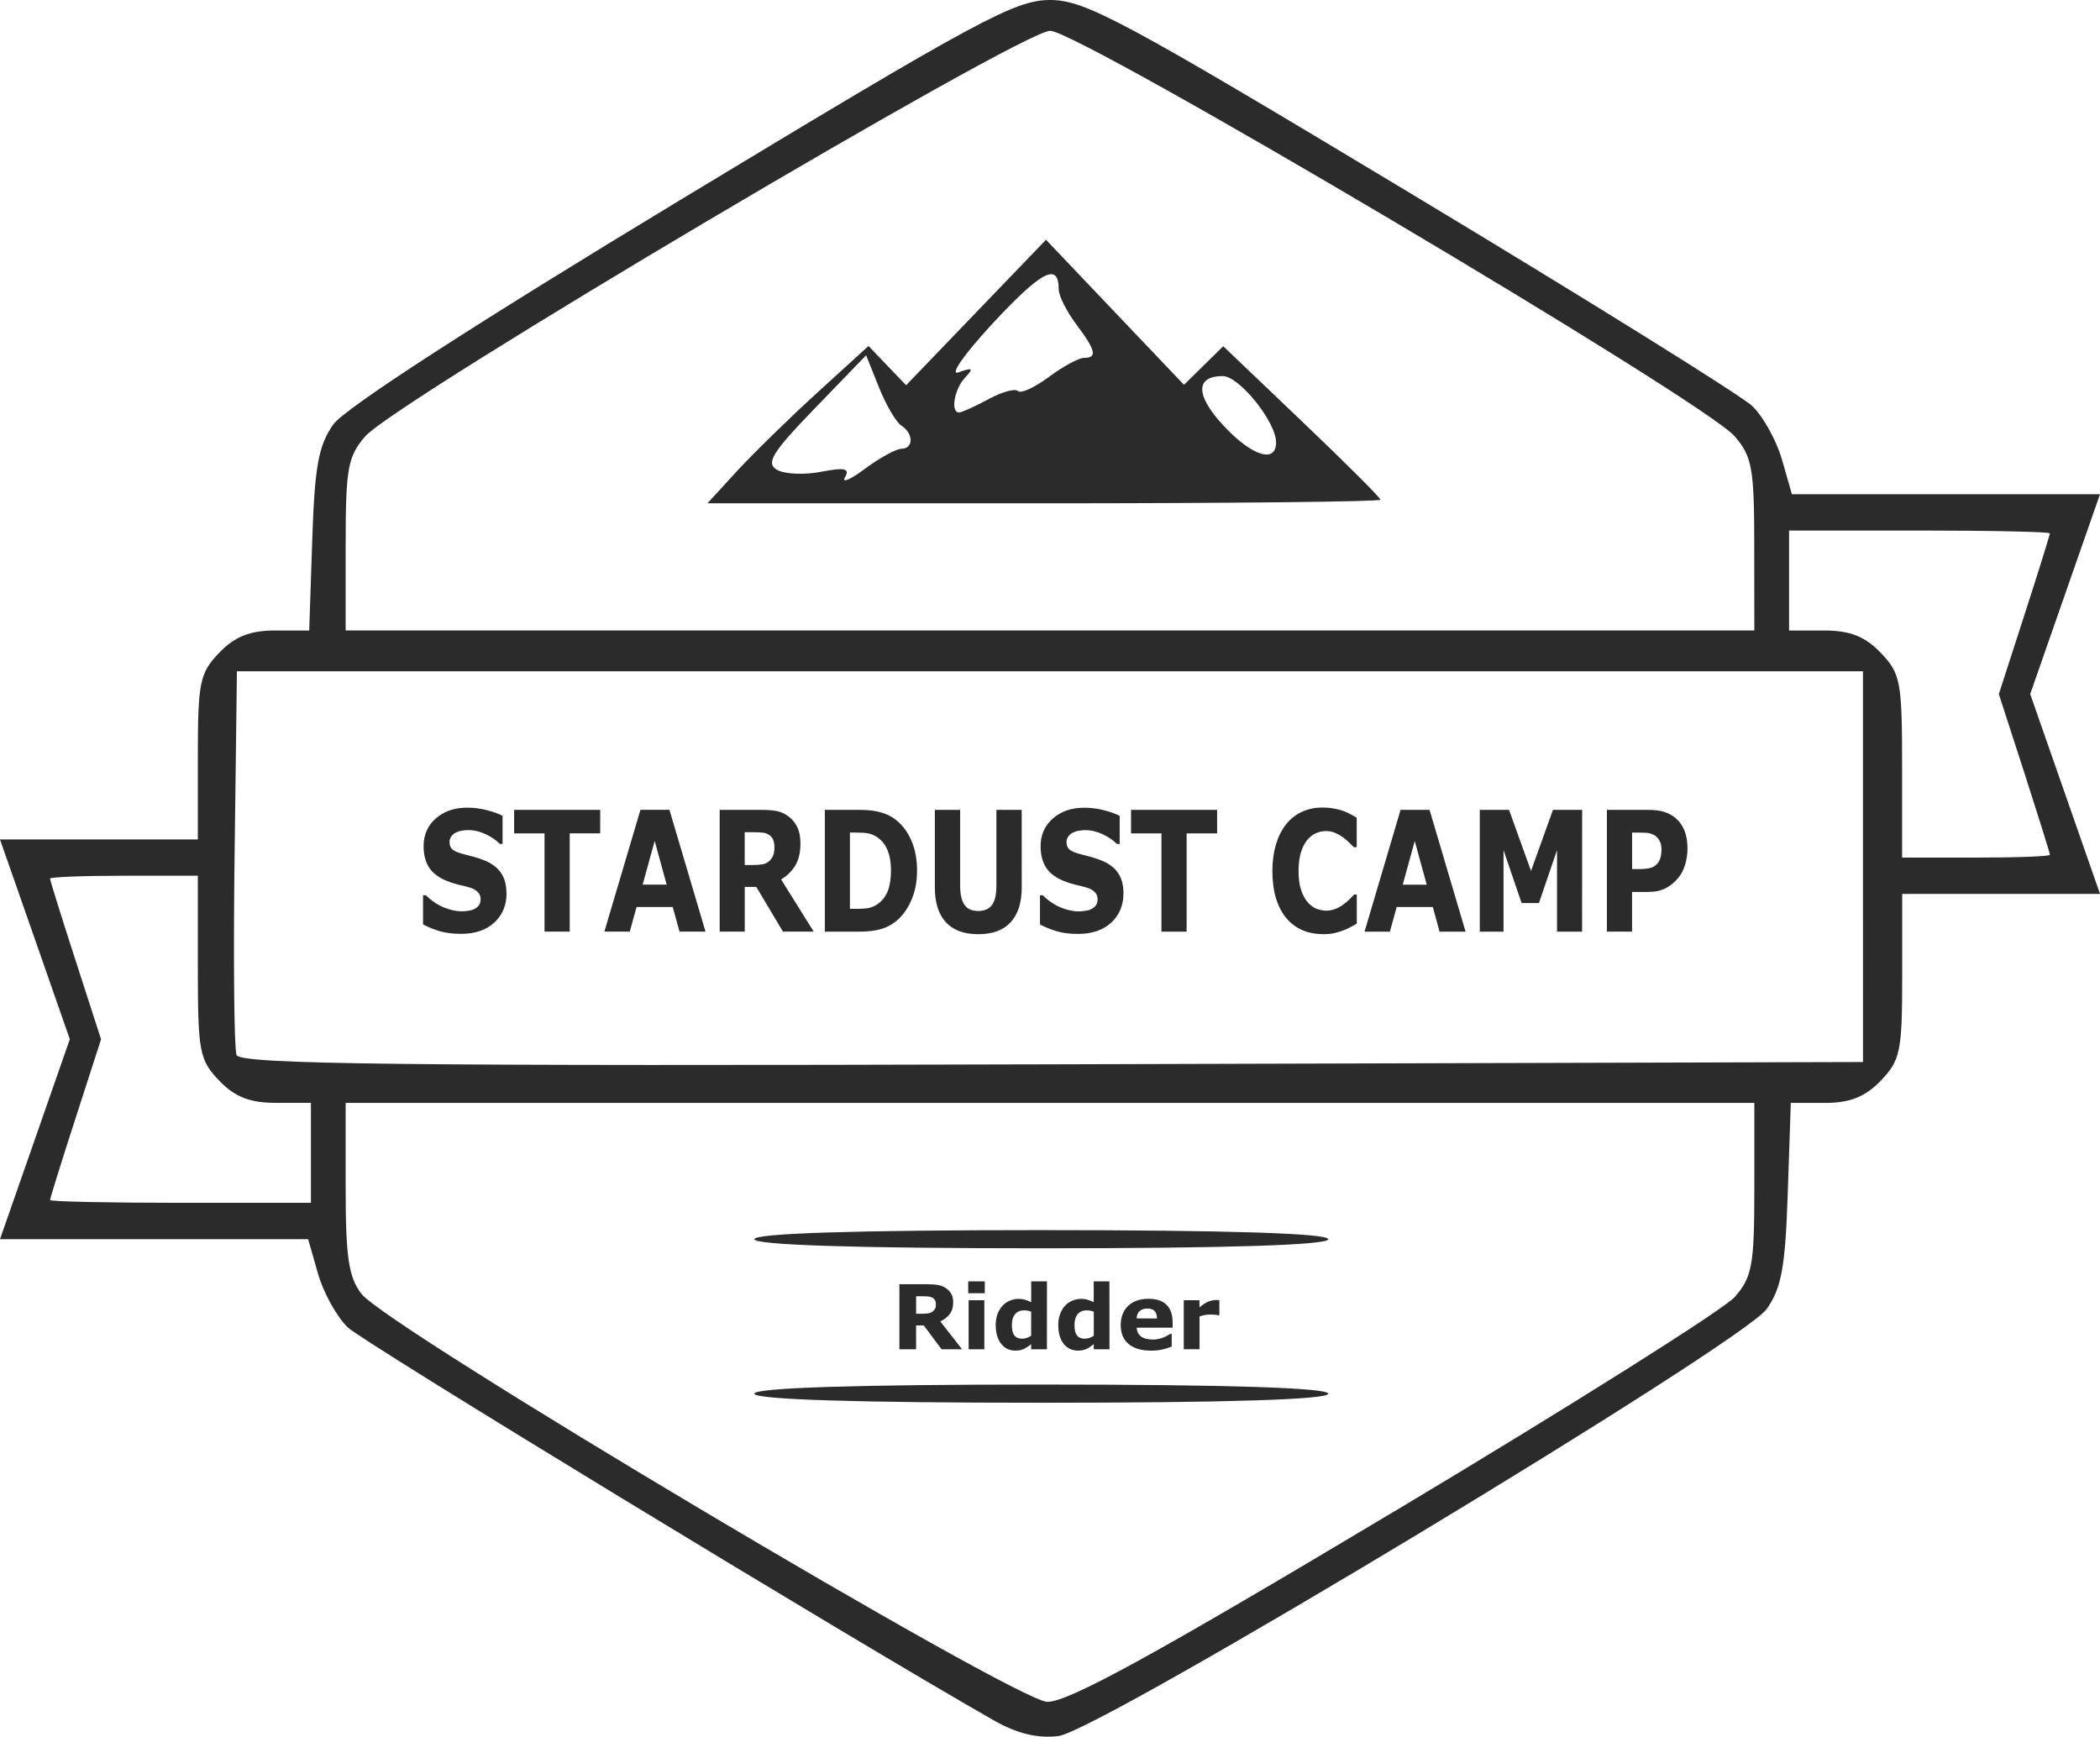 <svg width="133" height="110" viewBox="0 0 133 110" fill="none" xmlns="http://www.w3.org/2000/svg">
<path d="M77.226 83.303H77.136C77.095 83.289 77.026 83.278 76.929 83.27C76.837 83.262 76.759 83.258 76.695 83.258C76.553 83.258 76.429 83.267 76.323 83.287C76.212 83.305 76.095 83.336 75.971 83.38V85.458H74.972V82.353H75.966V82.808C76.187 82.621 76.379 82.497 76.542 82.436C76.704 82.372 76.853 82.341 76.99 82.341H77.11L77.226 82.351V83.303ZM74.268 84.09H71.99C72.004 84.334 72.096 84.52 72.265 84.649C72.437 84.778 72.689 84.843 73.021 84.843C73.231 84.843 73.435 84.805 73.632 84.73C73.83 84.655 73.986 84.575 74.1 84.489H74.208V85.288C73.983 85.378 73.771 85.444 73.572 85.485C73.373 85.526 73.153 85.547 72.909 85.547C72.288 85.547 71.811 85.406 71.476 85.125C71.145 84.846 70.979 84.447 70.979 83.928C70.979 83.418 71.136 83.012 71.449 82.711C71.767 82.412 72.198 82.262 72.744 82.262C73.251 82.262 73.63 82.39 73.883 82.645C74.138 82.9 74.266 83.267 74.266 83.746L74.268 84.09ZM73.278 83.51C73.273 83.3 73.221 83.142 73.123 83.034C73.026 82.931 72.874 82.879 72.667 82.879C72.474 82.879 72.315 82.928 72.191 83.028C72.069 83.127 72 83.286 71.984 83.504L73.278 83.51ZM70.267 85.46H69.273V85.137C69.1 85.275 68.939 85.379 68.79 85.448C68.638 85.513 68.466 85.545 68.272 85.545C67.894 85.545 67.59 85.4 67.361 85.11C67.136 84.818 67.024 84.424 67.024 83.93C67.024 83.668 67.061 83.435 67.138 83.231C67.215 83.026 67.32 82.851 67.452 82.705C67.576 82.567 67.728 82.46 67.908 82.384C68.087 82.307 68.267 82.268 68.446 82.268C68.631 82.268 68.783 82.289 68.902 82.33C69.021 82.368 69.143 82.416 69.269 82.475V81.157H70.263L70.267 85.46ZM69.273 84.603V83.078C69.201 83.05 69.126 83.029 69.049 83.016C68.972 83.002 68.901 82.995 68.836 82.995C68.573 82.995 68.377 83.078 68.248 83.243C68.116 83.405 68.051 83.63 68.051 83.92C68.051 84.224 68.103 84.445 68.208 84.582C68.313 84.721 68.482 84.79 68.714 84.79C68.805 84.79 68.901 84.772 69.004 84.738C69.104 84.703 69.194 84.658 69.273 84.603ZM66.305 85.46H65.307V85.137C65.135 85.275 64.975 85.379 64.826 85.448C64.678 85.513 64.506 85.545 64.308 85.545C63.931 85.545 63.63 85.4 63.403 85.11C63.175 84.818 63.062 84.424 63.062 83.93C63.062 83.668 63.1 83.435 63.175 83.231C63.253 83.026 63.358 82.851 63.492 82.705C63.617 82.567 63.769 82.46 63.948 82.384C64.127 82.307 64.307 82.268 64.487 82.268C64.671 82.268 64.823 82.289 64.942 82.33C65.062 82.368 65.184 82.416 65.309 82.475V81.157H66.307L66.305 85.46ZM65.307 84.603V83.078C65.238 83.05 65.165 83.029 65.087 83.016C65.008 83.002 64.937 82.995 64.874 82.995C64.612 82.995 64.415 83.078 64.284 83.243C64.151 83.405 64.085 83.63 64.085 83.92C64.085 84.224 64.137 84.445 64.242 84.582C64.349 84.721 64.518 84.79 64.749 84.79C64.839 84.79 64.936 84.772 65.04 84.738C65.139 84.703 65.227 84.658 65.305 84.603H65.307ZM62.341 85.46H61.347V82.355H62.341V85.46ZM62.37 81.912H61.32V81.157H62.37V81.912ZM59.274 82.603C59.274 82.5 59.252 82.41 59.207 82.334C59.166 82.263 59.093 82.205 58.99 82.163C58.918 82.135 58.834 82.118 58.737 82.113C58.643 82.105 58.533 82.1 58.406 82.1H58.021V83.21H58.346C58.517 83.21 58.66 83.202 58.775 83.185C58.889 83.169 58.986 83.131 59.065 83.071C59.138 83.013 59.191 82.951 59.224 82.885C59.258 82.813 59.276 82.719 59.276 82.603H59.274ZM60.931 85.46H59.632L58.507 83.949H58.019V85.46H56.962V81.341H58.743C58.986 81.341 59.196 81.355 59.371 81.382C59.546 81.41 59.711 81.47 59.864 81.562C60.019 81.656 60.141 81.777 60.233 81.925C60.324 82.07 60.369 82.253 60.369 82.475C60.369 82.779 60.298 83.027 60.156 83.22C60.015 83.414 59.813 83.572 59.551 83.697L60.931 85.46ZM106.875 53.726C106.875 54.074 106.827 54.413 106.73 54.745C106.633 55.073 106.495 55.349 106.316 55.573C106.067 55.876 105.791 56.106 105.487 56.262C105.186 56.417 104.81 56.494 104.359 56.494H103.364V59.007H101.77V51.296H104.394C104.787 51.296 105.119 51.337 105.388 51.42C105.657 51.503 105.896 51.63 106.104 51.801C106.353 52.005 106.542 52.266 106.672 52.584C106.806 52.901 106.873 53.283 106.873 53.728L106.875 53.726ZM105.226 53.776C105.226 53.558 105.179 53.372 105.085 53.217C104.989 53.057 104.878 52.947 104.754 52.886C104.588 52.803 104.428 52.758 104.272 52.749C104.114 52.739 103.904 52.735 103.64 52.735H103.366V55.045H103.822C104.094 55.045 104.317 55.024 104.491 54.983C104.668 54.941 104.816 54.859 104.934 54.734C105.038 54.624 105.112 54.493 105.156 54.341C105.203 54.187 105.226 53.999 105.226 53.778V53.776ZM100.198 59.009H98.613V53.842L97.466 57.196H96.368L95.223 53.842V59.009H93.719V51.296H95.573L96.965 55.167L98.353 51.296H100.202L100.198 59.009ZM92.821 59.009H91.174L90.746 57.45H88.455L88.026 59.009H86.421L88.703 51.294H90.538L92.821 59.009ZM90.36 56.036L89.6 53.267L88.84 56.034L90.36 56.036ZM83.743 59.162C83.283 59.162 82.858 59.077 82.468 58.906C82.081 58.736 81.747 58.484 81.465 58.15C81.186 57.816 80.969 57.398 80.813 56.898C80.661 56.397 80.585 55.817 80.585 55.159C80.585 54.549 80.659 53.995 80.806 53.498C80.954 53.002 81.168 52.574 81.448 52.215C81.716 51.874 82.048 51.611 82.443 51.424C82.843 51.239 83.278 51.147 83.747 51.147C84.007 51.147 84.24 51.166 84.447 51.205C84.659 51.239 84.852 51.286 85.027 51.344C85.214 51.413 85.382 51.489 85.533 51.571C85.684 51.649 85.816 51.722 85.926 51.791V53.662H85.746C85.669 53.579 85.57 53.481 85.45 53.368C85.334 53.254 85.201 53.141 85.052 53.031C84.9 52.92 84.736 52.827 84.559 52.751C84.38 52.675 84.19 52.637 83.99 52.637C83.766 52.637 83.552 52.682 83.348 52.772C83.147 52.858 82.961 53.002 82.788 53.207C82.626 53.404 82.493 53.665 82.391 53.989C82.291 54.313 82.242 54.707 82.242 55.169C82.242 55.652 82.297 56.056 82.407 56.382C82.518 56.708 82.656 56.963 82.822 57.148C82.99 57.341 83.178 57.479 83.385 57.562C83.592 57.639 83.797 57.678 84 57.678C84.193 57.678 84.384 57.642 84.572 57.57C84.762 57.497 84.938 57.398 85.098 57.274C85.233 57.174 85.359 57.067 85.475 56.953C85.592 56.839 85.689 56.74 85.765 56.657H85.93V58.5L85.485 58.748C85.343 58.823 85.194 58.888 85.04 58.943C84.838 59.017 84.648 59.072 84.47 59.108C84.293 59.15 84.05 59.17 83.741 59.17L83.743 59.162ZM77.085 52.786H75.153V59.009H73.558V52.786H71.632V51.296H77.083L77.085 52.786ZM71.151 56.585C71.151 57.344 70.892 57.962 70.374 58.44C69.859 58.914 69.159 59.152 68.275 59.152C67.764 59.152 67.316 59.097 66.932 58.986C66.554 58.872 66.199 58.728 65.866 58.556V56.705H66.042C66.371 57.033 66.739 57.286 67.146 57.463C67.556 57.638 67.949 57.726 68.326 57.726C68.423 57.726 68.55 57.715 68.707 57.694C68.866 57.674 68.995 57.639 69.095 57.591C69.219 57.529 69.319 57.452 69.395 57.359C69.475 57.265 69.515 57.127 69.515 56.945C69.515 56.775 69.457 56.63 69.341 56.511C69.227 56.386 69.058 56.29 68.836 56.221C68.604 56.152 68.358 56.09 68.098 56.034C67.84 55.971 67.599 55.892 67.374 55.798C66.852 55.587 66.476 55.302 66.247 54.943C66.019 54.582 65.905 54.133 65.905 53.598C65.905 52.88 66.163 52.295 66.68 51.843C67.198 51.387 67.862 51.159 68.672 51.159C69.079 51.159 69.481 51.209 69.877 51.308C70.275 51.405 70.62 51.527 70.913 51.675V53.455H70.741C70.493 53.207 70.187 53 69.824 52.834C69.465 52.664 69.096 52.579 68.718 52.579C68.585 52.579 68.453 52.592 68.32 52.617C68.19 52.637 68.064 52.679 67.941 52.741C67.833 52.792 67.741 52.871 67.663 52.979C67.585 53.083 67.546 53.201 67.546 53.335C67.546 53.539 67.608 53.697 67.732 53.807C67.856 53.915 68.091 54.013 68.436 54.103L69.091 54.275C69.298 54.33 69.522 54.406 69.764 54.502C70.237 54.696 70.587 54.96 70.811 55.295C71.039 55.627 71.153 56.058 71.153 56.589L71.151 56.585ZM64.71 56.217C64.71 57.169 64.477 57.9 64.01 58.411C63.546 58.917 62.861 59.17 61.956 59.17C61.051 59.17 60.367 58.917 59.901 58.409C59.439 57.901 59.207 57.172 59.207 56.221V51.294H60.81V56.105C60.81 56.64 60.9 57.04 61.08 57.305C61.259 57.568 61.551 57.699 61.956 57.699C62.356 57.699 62.646 57.572 62.825 57.318C63.012 57.065 63.105 56.661 63.105 56.105V51.296H64.708L64.71 56.217ZM58.079 55.161C58.079 55.878 57.947 56.522 57.685 57.092C57.423 57.658 57.09 58.093 56.687 58.396C56.387 58.625 56.057 58.784 55.697 58.872C55.338 58.964 54.912 59.009 54.419 59.009H52.24V51.296H54.481C54.985 51.296 55.42 51.348 55.786 51.453C56.151 51.557 56.457 51.706 56.706 51.901C57.131 52.225 57.465 52.663 57.708 53.215C57.956 53.764 58.081 54.413 58.081 55.161H58.079ZM56.43 55.144C56.43 54.634 56.356 54.199 56.206 53.84C56.059 53.477 55.824 53.194 55.502 52.991C55.339 52.891 55.172 52.823 55.001 52.788C54.831 52.751 54.576 52.733 54.235 52.733H53.829V57.562H54.233C54.611 57.562 54.889 57.541 55.067 57.5C55.244 57.454 55.417 57.375 55.585 57.262C55.875 57.055 56.089 56.779 56.227 56.434C56.361 56.083 56.428 55.653 56.428 55.142L56.43 55.144ZM49.045 53.654C49.045 53.461 49.014 53.295 48.952 53.157C48.888 53.019 48.779 52.91 48.624 52.83C48.514 52.775 48.388 52.742 48.245 52.733C48.102 52.719 47.935 52.712 47.744 52.712H47.164V54.788H47.657C47.911 54.788 48.124 54.773 48.295 54.743C48.468 54.711 48.613 54.64 48.73 54.529C48.84 54.423 48.92 54.306 48.968 54.178C49.021 54.046 49.047 53.872 49.047 53.654H49.045ZM51.534 59.007H49.587L47.901 56.177H47.166V59.005H45.58V51.296H48.252C48.619 51.296 48.934 51.321 49.196 51.37C49.458 51.423 49.705 51.535 49.935 51.708C50.167 51.879 50.352 52.103 50.488 52.379C50.626 52.652 50.695 52.997 50.695 53.414C50.695 53.982 50.589 54.446 50.376 54.805C50.165 55.164 49.864 55.462 49.471 55.701L51.534 59.007ZM44.683 59.007H43.037L42.606 57.448H40.315L39.886 59.007H38.277L40.562 51.292H42.397L44.683 59.007ZM42.223 56.032L41.463 53.263L40.7 56.03L42.223 56.032ZM38.012 52.782H36.082V59.005H34.487V52.786H32.561V51.296H38.014L38.012 52.782ZM32.081 56.581C32.081 57.34 31.821 57.958 31.302 58.436C30.787 58.91 30.087 59.148 29.202 59.148C28.691 59.148 28.244 59.093 27.86 58.982C27.482 58.868 27.126 58.724 26.793 58.552V56.701H26.967C27.299 57.029 27.667 57.282 28.073 57.459C28.483 57.634 28.877 57.721 29.254 57.721C29.35 57.721 29.477 57.711 29.635 57.69C29.792 57.67 29.921 57.635 30.022 57.587C30.144 57.525 30.243 57.447 30.32 57.355C30.399 57.261 30.438 57.123 30.438 56.941C30.438 56.771 30.38 56.626 30.264 56.506C30.151 56.382 29.983 56.285 29.761 56.217C29.529 56.148 29.283 56.085 29.022 56.03C28.765 55.967 28.523 55.888 28.297 55.794C27.776 55.583 27.401 55.298 27.17 54.939C26.942 54.578 26.828 54.129 26.828 53.594C26.828 52.876 27.086 52.291 27.601 51.838C28.119 51.383 28.783 51.155 29.593 51.155C30.001 51.155 30.401 51.205 30.795 51.304C31.195 51.401 31.54 51.523 31.83 51.671V53.451H31.66C31.412 53.203 31.106 52.995 30.743 52.83C30.384 52.66 30.016 52.575 29.639 52.575C29.506 52.575 29.374 52.588 29.241 52.613C29.11 52.633 28.984 52.675 28.862 52.737C28.755 52.788 28.662 52.867 28.585 52.975C28.507 53.078 28.469 53.197 28.469 53.331C28.469 53.535 28.531 53.692 28.655 53.803C28.779 53.91 29.014 54.009 29.359 54.099L30.014 54.271C30.224 54.326 30.449 54.402 30.689 54.498C31.161 54.692 31.509 54.956 31.733 55.291C31.961 55.622 32.075 56.054 32.075 56.585L32.081 56.581ZM62.919 108.953C53.806 103.757 23.02 85.028 22.02 84.071C21.336 83.409 20.487 81.885 20.143 80.68L19.514 78.486H0L2.212 72.156L4.422 65.822L2.212 59.493L0 53.169H12.53V47.963C12.53 43.202 12.646 42.637 13.88 41.347C14.86 40.323 15.833 39.934 17.409 39.934H19.584L19.774 34.22C19.93 29.542 20.168 28.217 21.108 26.884C21.829 25.863 29.997 20.578 43.138 12.632C61.896 1.29 64.271 0 66.502 0C68.724 0 71.073 1.259 89.356 12.259C100.56 19.003 110.294 25.06 110.978 25.718C111.667 26.377 112.51 27.902 112.858 29.109L113.486 31.303H132.999L130.789 37.632L128.58 43.96L130.791 50.29L133.003 56.62H120.473V61.826C120.473 66.588 120.355 67.153 119.119 68.444C118.139 69.467 117.168 69.856 115.592 69.856H113.417L113.225 75.57C113.069 80.254 112.831 81.579 111.891 82.908C110.358 85.081 69.704 109.601 67.053 109.953C65.742 110.127 64.416 109.808 62.921 108.953H62.919ZM88.351 95.705C99.504 89.029 109.186 82.928 109.87 82.146C110.971 80.883 111.108 80.121 111.108 75.29V69.854H21.891V75.257C21.891 79.616 22.084 80.908 22.889 81.949C24.542 84.082 64.294 107.734 66.319 107.79C67.632 107.825 73.104 104.824 88.349 95.701L88.351 95.705ZM47.775 88.273C47.775 87.901 54.2 87.694 65.949 87.694C77.698 87.694 84.122 87.901 84.122 88.273C84.122 88.642 77.698 88.847 65.949 88.847C54.2 88.847 47.775 88.64 47.775 88.271V88.273ZM47.775 78.488C47.775 78.116 54.2 77.913 65.949 77.913C77.698 77.913 84.122 78.116 84.122 78.488C84.122 78.861 77.698 79.064 65.949 79.064C54.2 79.064 47.775 78.857 47.775 78.488ZM19.692 73.019V69.852H17.459C15.829 69.852 14.87 69.479 13.88 68.444C12.625 67.13 12.53 66.619 12.53 61.249V55.467H7.849C5.273 55.467 3.169 55.55 3.169 55.647C3.169 55.747 3.894 58.078 4.784 60.827L6.4 65.826L4.784 70.829C3.894 73.578 3.169 75.909 3.169 76.008C3.169 76.104 6.884 76.184 11.428 76.184H19.692V73.019ZM117.988 54.898V42.519H15.005L14.856 54.302C14.773 60.781 14.829 66.416 14.98 66.821C15.195 67.415 25.242 67.531 66.62 67.411L117.99 67.266L117.988 54.898ZM129.828 54.14C129.828 54.043 129.099 51.712 128.213 48.961L126.593 43.962L128.209 38.963C129.099 36.214 129.824 33.883 129.824 33.783C129.824 33.684 126.109 33.603 121.567 33.603H113.308V39.934H115.536C117.166 39.934 118.125 40.314 119.115 41.349C120.37 42.66 120.467 43.171 120.467 48.543V54.318H125.148C127.72 54.318 129.828 54.24 129.828 54.14ZM111.102 34.5C111.102 29.67 110.963 28.904 109.863 27.633C107.927 25.387 68.355 1.95 66.51 1.95C64.677 1.95 25.089 25.395 23.13 27.639C22.032 28.902 21.891 29.664 21.891 34.498V39.931H111.108L111.102 34.5ZM46.702 29.809C47.748 28.677 50.043 26.435 51.805 24.83L55.007 21.912L56.196 23.158L57.387 24.4L61.815 19.794L66.247 15.186L70.617 19.782L74.987 24.373L76.229 23.151L77.472 21.93L82.449 26.679C85.189 29.287 87.428 31.527 87.428 31.651C87.428 31.775 77.839 31.879 66.116 31.879H44.805L46.702 29.809ZM57.085 28.422C57.867 28.422 57.865 27.455 57.08 26.952C56.749 26.733 56.111 25.644 55.666 24.53L54.854 22.502L51.594 25.876C48.914 28.645 48.488 29.333 49.204 29.753C49.681 30.032 50.944 30.09 52.008 29.881C53.491 29.591 53.845 29.674 53.516 30.227C53.28 30.627 53.852 30.384 54.786 29.689C55.722 28.993 56.759 28.426 57.091 28.426L57.085 28.422ZM80.819 28.018C80.819 26.722 78.485 23.82 77.443 23.82C75.699 23.82 75.71 25.041 77.472 26.94C79.274 28.886 80.819 29.382 80.819 28.016V28.018ZM62.602 25.282C63.457 24.82 64.3 24.588 64.472 24.768C64.644 24.95 65.518 24.551 66.419 23.882C67.314 23.216 68.318 22.669 68.649 22.669C69.515 22.669 69.403 22.187 68.152 20.527C67.546 19.719 67.05 18.726 67.05 18.312C67.05 16.594 65.963 17.161 62.877 20.477C61.049 22.448 60.102 23.81 60.717 23.582C61.602 23.261 61.682 23.323 61.131 23.905C60.44 24.634 60.179 26.126 60.744 26.126C60.91 26.126 61.746 25.745 62.602 25.284V25.282Z" fill="#2B2B2B"/>
</svg>
